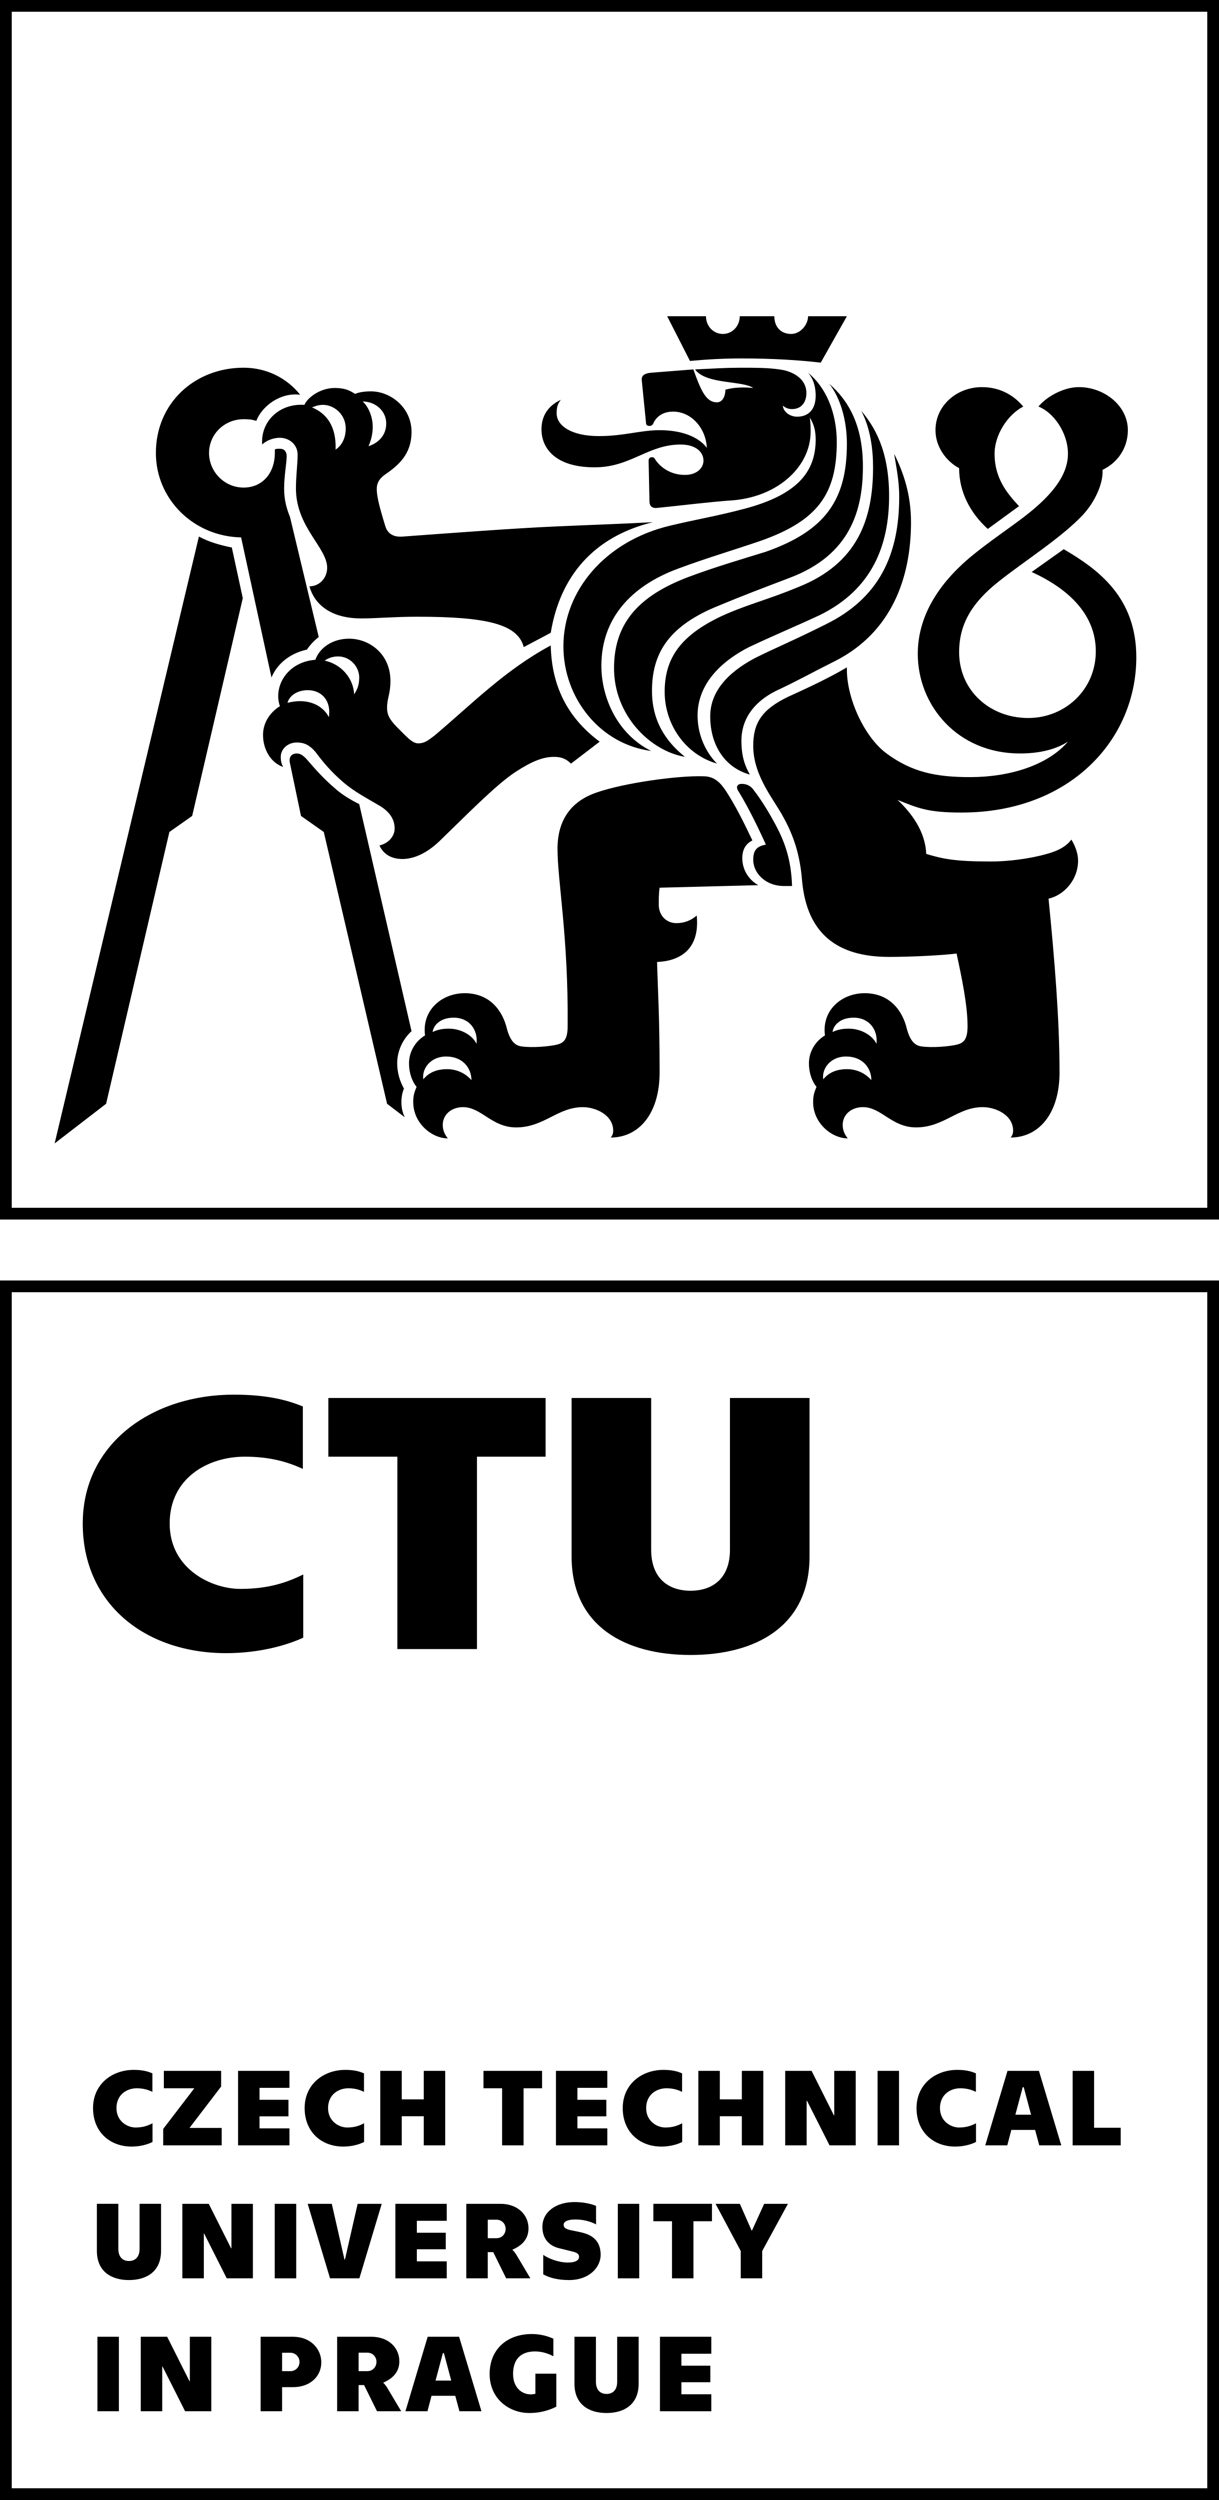 <?xml version="1.0" encoding="utf-8"?>
<!-- Generator: Adobe Illustrator 15.0.0, SVG Export Plug-In . SVG Version: 6.00 Build 0)  -->
<!DOCTYPE svg PUBLIC "-//W3C//DTD SVG 1.1//EN" "http://www.w3.org/Graphics/SVG/1.1/DTD/svg11.dtd">
<svg version="1.1" id="Layer_1" xmlns="http://www.w3.org/2000/svg" xmlns:xlink="http://www.w3.org/1999/xlink" x="0px" y="0px"
	 width="141.02px" height="289.094px" viewBox="0 0 141.02 289.094" enable-background="new 0 0 141.02 289.094"
	 xml:space="preserve">
<g>
	<g>
		<path d="M141.02,141.022H0V0h141.02V141.022z M1.357,139.664h138.306V1.356H1.357V139.664z"/>
	</g>
	<g>
		<path d="M23.011,62.043c1.074,0.587,2.343,0.977,3.807,1.269l1.269,5.857l-5.857,25.184l-2.635,1.854l-7.32,31.429l-5.955,4.587
			L23.011,62.043z M27.892,62.141c-5.466-0.098-9.859-4.393-9.859-9.761c0-5.759,4.49-9.859,10.151-9.859
			c2.635,0,4.978,1.171,6.539,3.124c-2.244-0.292-4.392,1.269-5.075,3.026c-0.585-0.195-1.074-0.195-1.464-0.195
			c-2.245,0-4.002,1.757-4.002,3.904c0,2.147,1.758,4.002,4.002,4.002c2.245,0,3.612-1.758,3.612-4.002c0-0.098,0-0.292,0-0.39
			c0.097-0.099,0.292-0.099,0.585-0.099c0.39,0,0.781,0.196,0.781,0.879c0,0.781-0.293,2.245-0.293,3.709
			c0,1.366,0.293,2.342,0.683,3.318l3.32,13.861c-0.489,0.391-0.977,0.878-1.368,1.464c-1.854,0.391-3.416,1.562-4.098,3.221
			L27.892,62.141z M48.292,71.316c-2.83,0-4.588,0.196-6.541,0.196c-3.025,0-5.27-1.27-5.953-3.71c1.171,0,2.049-0.976,2.049-2.147
			c0-2.343-3.611-4.685-3.611-9.175c0-1.464,0.195-2.831,0.195-3.904c0-1.171-0.976-1.952-2.05-1.952
			c-0.878,0-1.659,0.39-2.05,0.781c-0.195-2.733,2.05-4.783,4.881-4.588c0.39-0.878,1.854-1.953,3.514-1.953
			c1.171,0,1.757,0.293,2.343,0.684c0.488-0.195,1.073-0.293,1.854-0.293c2.245,0,4.685,1.855,4.685,4.685
			c0,2.636-1.562,3.904-3.123,4.979c-0.781,0.586-0.976,1.171-0.878,2.049c0.097,1.074,0.683,2.929,0.976,3.905
			c0.292,0.878,0.976,1.269,2.05,1.171c5.368-0.391,13.079-0.975,17.764-1.171c4.393-0.195,7.517-0.293,11.128-0.488
			c-6.834,1.659-10.738,6.247-11.811,12.788l-3.124,1.657C59.907,72.193,56.393,71.316,48.292,71.316z M43.899,97.769
			c1.171-0.294,1.756-1.172,1.756-1.952c0-1.172-0.683-1.952-1.562-2.538c-1.464-0.88-3.025-1.659-4.392-2.831
			c-1.465-1.269-2.343-2.342-3.221-3.515c-0.683-0.779-1.269-1.073-2.148-1.073c-1.073,0-1.854,0.781-1.854,1.659
			c0,0.488,0.098,0.881,0.292,1.173c-1.464-0.488-2.342-2.051-2.342-3.71c0-1.562,0.977-2.732,1.952-3.318
			c-0.097-0.292-0.195-0.684-0.195-1.172c0-2.05,1.659-4.002,4.295-4.195c0.488-1.368,1.953-2.442,3.905-2.442
			c2.342,0,4.782,1.758,4.782,4.882c0,1.562-0.39,1.952-0.39,3.122c0,0.684,0.195,1.27,1.171,2.246
			c1.172,1.172,1.757,1.854,2.44,1.854c0.684,0,1.074-0.292,1.854-0.878c4.392-3.708,8.199-7.613,13.471-10.443
			c0.098,4.586,1.854,8.298,5.661,11.127l-3.319,2.538c-0.585-0.586-1.171-0.782-1.952-0.782c-1.269,0-2.538,0.488-4.49,1.759
			c-2.246,1.464-5.954,5.27-8.589,7.808c-1.465,1.464-3.026,2.245-4.49,2.245C45.364,99.33,44.387,98.843,43.899,97.769z
			 M35.602,79.81c-1.269,0-2.147,0.682-2.342,1.464c0.39-0.099,0.879-0.196,1.463-0.196c1.465,0,2.734,0.685,3.32,1.856
			C38.336,81.077,37.262,79.81,35.602,79.81z M44.778,127.636l-7.321-31.429l-2.636-1.854l-1.269-6.052
			c-0.194-0.782,0.196-1.172,0.781-1.172c0.39,0,0.684,0.196,1.074,0.586c1.269,1.464,2.05,2.342,3.417,3.514
			c0.781,0.685,1.756,1.269,2.733,1.756l6.051,26.257c-0.975,0.879-1.659,2.246-1.659,3.708c0,1.076,0.294,2.052,0.781,2.93
			c-0.195,0.488-0.293,0.977-0.293,1.562c0,0.584,0.098,1.172,0.39,1.756L44.778,127.636z M39.995,49.549
			c0-1.659-1.367-2.733-2.636-2.733c-0.585,0-0.976,0.196-1.268,0.293c1.659,0.684,2.83,2.147,2.733,4.881
			C39.702,51.404,39.995,50.428,39.995,49.549z M41.557,78.344c0-1.269-1.074-2.438-2.441-2.438c-0.78,0-1.269,0.292-1.561,0.486
			c1.854,0.392,3.318,1.952,3.416,3.905C41.264,79.81,41.557,79.321,41.557,78.344z M44.681,48.965c0-1.465-1.27-2.539-2.733-2.539
			c0.584,0.488,1.171,1.66,1.171,2.929c0,0.584-0.098,1.366-0.489,2.245C43.802,51.209,44.681,50.33,44.681,48.965z M47.804,127.441
			c0-0.684,0.097-1.074,0.391-1.758c-0.489-0.584-0.879-1.562-0.879-2.734c0-1.17,0.585-2.438,1.854-3.22
			c-0.391-2.928,1.952-4.88,4.588-4.88c2.928,0,4.392,2.05,4.881,4.1c0.39,1.465,0.976,1.952,1.66,2.049
			c1.268,0.195,3.317,0,4.098-0.194c0.879-0.196,1.27-0.684,1.27-2.148c0.098-10.247-1.172-16.789-1.172-20.497
			c0-4.002,2.245-5.76,4.588-6.539c3.123-1.074,9.273-1.952,12.298-1.854c1.366,0,2.05,0.878,2.636,1.756
			c1.072,1.66,1.952,3.416,3.024,5.662c-0.78,0.39-1.17,1.074-1.17,2.05c0,1.366,0.779,2.538,1.854,3.124l-11.419,0.292
			c-0.099,0.684-0.099,1.368-0.099,1.952c0,1.27,0.88,2.147,2.05,2.147c0.878,0,1.66-0.292,2.344-0.878
			c0.391,4.002-2.052,5.27-4.587,5.368c0.096,3.611,0.292,6.245,0.292,12.787c0,4.684-2.343,7.514-5.662,7.514
			c0.197-0.194,0.294-0.486,0.294-0.78c0-1.854-2.05-2.733-3.514-2.733c-2.929,0-4.49,2.344-7.712,2.344
			c-2.83,0-4.002-2.344-6.149-2.344c-1.367,0-2.343,0.88-2.343,2.05c0,0.586,0.195,1.074,0.586,1.562
			C49.95,131.637,47.804,129.881,47.804,127.441z M51.61,122.17c-1.854,0-2.832,1.464-2.635,2.636
			c0.39-0.488,1.171-1.172,2.733-1.172c1.268,0,2.244,0.586,2.83,1.27C54.538,123.537,53.562,122.17,51.61,122.17z M52.489,117.68
			c-1.562,0-2.343,0.878-2.441,1.66c0.39-0.196,0.976-0.391,1.854-0.391c1.562,0,2.831,0.879,3.222,1.757
			C55.319,119.144,54.343,117.68,52.489,117.68z M65.177,74.733c0-6.443,4.882-12.201,12.396-13.959
			c2.832-0.683,5.271-1.074,8.59-1.952c6.247-1.659,8.199-4.392,8.199-8.004c0-0.976-0.195-1.757-0.684-2.538
			c0.098,0.585,0.098,1.074,0.098,1.659c0,3.904-3.611,7.418-8.882,7.907c-2.831,0.195-5.855,0.585-8.785,0.879
			c-0.682,0.097-0.976-0.196-0.976-0.781l-0.099-4.686c0-0.196,0.099-0.39,0.393-0.39c0.193,0,0.292,0.097,0.39,0.292
			c0.586,0.879,1.756,1.757,3.416,1.757c1.367,0,2.147-0.781,2.147-1.659c0-0.977-0.878-1.854-2.636-1.854
			c-3.808,0-5.76,2.636-9.956,2.636c-4.587,0-6.149-2.246-6.149-4.393c0-1.757,0.975-2.831,2.245-3.416
			c-0.391,0.488-0.489,0.878-0.489,1.562c0,1.464,1.758,2.635,4.881,2.635c2.927,0,4.781-0.683,7.027-0.683
			c2.928,0,4.686,0.976,5.466,2.049c-0.099-2.245-1.759-4.197-3.904-4.197c-1.464,0-2.05,0.879-2.246,1.269
			c-0.096,0.292-0.292,0.391-0.487,0.391c-0.196,0-0.391-0.098-0.391-0.292l-0.488-4.881c-0.098-0.585,0.196-0.878,0.977-0.976
			l4.978-0.391c0.878,2.44,1.464,3.807,2.734,3.807c0.682,0,0.976-0.781,0.976-1.463c1.074-0.294,2.147-0.294,3.22-0.197
			c-1.268-0.878-5.466-0.39-6.733-2.146c2.05-0.098,3.611-0.196,5.271-0.196c1.658,0,3.122,0,4.488,0.196
			c1.562,0.195,3.123,1.074,3.123,2.733c0,1.073-0.584,1.854-1.659,1.854c-0.391,0-0.683-0.098-1.074-0.391
			c0.098,0.781,0.88,1.27,1.66,1.27c1.27,0,2.147-0.781,2.147-2.441c0-0.879-0.195-1.854-0.878-2.635
			c2.05,1.659,3.318,4.587,3.318,8.003c0,5.955-2.146,9.078-8.784,11.421c-3.418,1.17-6.149,1.952-9.567,3.221
			c-5.562,2.049-8.881,5.857-8.881,11.225c0,3.71,1.853,7.907,5.759,9.859C69.375,86.055,65.177,80.688,65.177,74.733z
			 M71.034,77.27c0-5.271,2.928-8.393,8.588-10.542c3.124-1.171,6.149-2.049,8.979-2.927c6.932-2.44,9.372-6.053,9.372-12.494
			c0-2.733-0.782-5.369-2.05-6.931c2.147,1.855,3.903,4.685,3.903,9.565c0,5.076-1.464,10.249-8.491,12.884
			c-3.318,1.27-5.174,1.952-8.688,3.416c-5.466,2.344-7.222,5.466-7.222,9.664c0,4.002,2.146,6.248,3.806,7.613
			C75.23,86.837,71.034,82.735,71.034,77.27z M76.891,80.003c0-3.903,1.854-6.539,6.636-8.784c3.027-1.367,5.271-1.855,8.785-3.319
			c6.93-2.734,8.688-7.906,8.688-13.86c0-2.05-0.292-4.491-1.368-6.541c1.467,1.757,3.223,4.491,3.223,9.858
			c0,5.564-1.854,10.738-8.004,13.763c-2.928,1.367-4.88,2.149-8.2,3.708c-3.806,1.954-5.953,4.687-5.953,7.906
			c0,2.54,1.172,4.491,2.246,5.565C79.232,87.227,76.891,83.713,76.891,80.003z M85.771,41.448c-1.951,0-3.903,0.098-5.953,0.292
			l-2.636-5.172h4.489c0,1.171,0.88,2.049,1.952,2.049c1.074,0,1.952-0.878,1.952-2.049h4.004c0,1.268,0.779,2.049,1.951,2.049
			c1.072,0,1.952-1.073,1.952-2.049h4.49l-3.026,5.369C92.506,41.644,89.384,41.448,85.771,41.448z M82.162,82.835
			c0-2.733,1.854-4.978,5.172-6.735c2.342-1.172,4.294-1.952,8.199-3.906c6.148-3.024,8.492-8.002,8.492-14.738
			c0-1.757-0.294-3.221-0.586-4.977c1.073,2.146,1.951,4.685,1.951,7.906c0,6.441-2.243,12.689-8.688,16.007
			c-2.731,1.368-4.294,2.246-6.344,3.222c-3.123,1.366-4.588,3.514-4.588,6.052c0,1.952,0.488,3.026,0.977,3.904
			C83.918,88.789,82.162,86.249,82.162,82.835z M87.138,99.427c0-0.977,0.294-1.561,1.464-1.756
			c-1.365-3.026-2.439-4.979-3.22-6.248c-0.294-0.488,0-0.78,0.39-0.78c0.586,0,1.074,0.196,1.465,0.78
			c0.684,0.88,1.562,2.246,2.245,3.514c1.269,2.246,2.05,4.394,2.146,7.518h-0.977C88.602,102.454,87.138,100.988,87.138,99.427z
			 M94.067,127.441c0-0.684,0.099-1.074,0.393-1.758c-0.488-0.584-0.878-1.562-0.878-2.734c0-1.17,0.584-2.438,1.854-3.22
			c-0.39-2.928,1.952-4.88,4.588-4.88c2.928,0,4.392,2.05,4.88,4.1c0.39,1.465,0.976,1.952,1.66,2.049
			c1.268,0.195,3.317,0,4.098-0.194c0.88-0.196,1.27-0.684,1.27-2.148c0-2.439-0.682-5.659-1.27-8.394
			c-1.464,0.194-5.076,0.391-7.808,0.391c-6.052,0-9.468-2.732-10.054-8.688c-0.196-2.44-0.685-4.782-2.148-7.418
			c-1.071-2.05-3.514-4.782-3.514-8.298c0-2.634,0.977-4.195,4.004-5.66c2.146-0.976,4.684-2.147,6.832-3.415
			c-0.099,3.415,1.952,8.003,4.588,9.955c2.928,2.148,5.659,2.734,9.661,2.734c4.588,0,8.979-1.368,11.323-4.101
			c-1.365,0.878-3.222,1.366-5.563,1.366c-7.224,0-11.81-5.563-11.81-11.518c0-4.295,2.342-8.103,6.246-11.323
			c3.222-2.636,6.149-4.294,8.394-6.54c1.464-1.464,2.733-3.221,2.733-5.27c0-2.441-1.659-4.783-3.415-5.466
			c0.976-1.171,2.928-2.246,4.684-2.246c2.93,0,5.661,2.147,5.661,4.979c0,2.146-1.268,3.806-2.928,4.587
			c0.099,1.66-0.976,3.806-2.243,5.174c-2.442,2.635-6.933,5.466-9.86,7.809c-2.928,2.342-4.489,4.783-4.489,8.101
			c0,4.394,3.514,7.613,8.004,7.613c4.195,0,7.808-3.22,7.808-7.712c0-4.099-2.929-7.125-7.418-9.173l3.71-2.636
			c4.002,2.342,8.394,5.563,8.394,12.494c0,9.565-7.71,17.959-20.203,17.959c-3.906,0-4.979-0.486-7.42-1.464
			c1.562,1.464,3.222,3.611,3.318,6.247c1.951,0.586,3.319,0.878,7.518,0.878c1.854,0,4.392-0.292,6.441-0.878
			c1.464-0.392,2.342-0.976,2.83-1.659c0.487,0.781,0.779,1.659,0.779,2.439c0,2.246-1.657,4.002-3.415,4.394
			c0.684,6.93,1.27,13.859,1.27,20.107c0,4.684-2.342,7.514-5.662,7.514c0.196-0.194,0.294-0.486,0.294-0.78
			c0-1.854-2.05-2.733-3.514-2.733c-2.93,0-4.491,2.344-7.712,2.344c-2.829,0-4.001-2.344-6.149-2.344
			c-1.366,0-2.342,0.88-2.342,2.05c0,0.586,0.194,1.074,0.586,1.562C96.218,131.637,94.067,129.881,94.067,127.441z M97.875,122.17
			c-1.855,0-2.829,1.464-2.636,2.636c0.391-0.488,1.172-1.172,2.734-1.172c1.268,0,2.244,0.586,2.83,1.27
			C100.804,123.537,99.827,122.17,97.875,122.17z M98.753,117.68c-1.562,0-2.342,0.878-2.439,1.66
			c0.39-0.196,0.976-0.391,1.855-0.391c1.562,0,2.83,0.879,3.221,1.757C101.585,119.144,100.609,117.68,98.753,117.68z
			 M110.955,54.137c-1.464-0.781-2.734-2.439-2.734-4.392c0-2.831,2.44-4.979,5.37-4.979c2.244,0,3.806,1.074,4.781,2.246
			c-1.854,0.976-3.317,3.318-3.317,5.466c0,2.83,1.464,4.587,2.83,6.051l-3.612,2.636C112.223,59.31,110.955,56.87,110.955,54.137z"
			/>
	</g>
	<g>
		<path d="M141.02,289.092H0V148.071h141.02V289.092z M1.357,287.736h138.306V149.43H1.357V287.736z"/>
	</g>
	<g>
		<path d="M10.763,243.774c0-2.747,2.167-4.421,4.713-4.421c1.013,0,1.648,0.177,2.154,0.405v2.141
			c-0.481-0.239-1.026-0.418-1.812-0.418c-1.153,0-2.344,0.735-2.344,2.293c0,1.559,1.305,2.244,2.205,2.244
			c0.899,0,1.47-0.229,1.964-0.494v2.166c-0.519,0.267-1.381,0.533-2.408,0.533C12.702,248.224,10.763,246.524,10.763,243.774z"/>
		<path d="M18.88,246.182l3.598-4.7h-3.523v-2.015h6.627v1.812l-3.662,4.789h3.726v2.015H18.88V246.182z"/>
		<path d="M27.542,239.467h5.942v1.964h-3.459v1.382h3.344v1.913h-3.344v1.393h3.459v1.964h-5.942V239.467z"/>
	</g>
	<g>
		<path d="M35.241,243.774c0-2.747,2.166-4.421,4.713-4.421c1.013,0,1.646,0.177,2.154,0.405v2.141
			c-0.482-0.239-1.027-0.418-1.812-0.418c-1.153,0-2.344,0.735-2.344,2.293c0,1.559,1.304,2.244,2.204,2.244
			c0.901,0,1.47-0.229,1.964-0.494v2.166c-0.519,0.267-1.38,0.533-2.407,0.533C37.179,248.224,35.241,246.524,35.241,243.774z"/>
	</g>
	<g>
		<path d="M46.475,239.467v3.295h2.547v-3.295h2.483v8.615h-2.483v-3.368h-2.547v3.368h-2.483v-8.615H46.475z"/>
		<path d="M58.086,241.481h-2.154v-2.015h6.778v2.015h-2.141v6.601h-2.483V241.481z"/>
		<path d="M64.316,239.467h5.941v1.964h-3.458v1.382h3.345v1.913h-3.345v1.393h3.458v1.964h-5.941V239.467z"/>
	</g>
	<g>
		<path d="M72.04,243.774c0-2.747,2.167-4.421,4.713-4.421c1.016,0,1.648,0.177,2.154,0.405v2.141
			c-0.48-0.239-1.027-0.418-1.812-0.418c-1.154,0-2.344,0.735-2.344,2.293c0,1.559,1.306,2.244,2.205,2.244s1.47-0.229,1.964-0.494
			v2.166c-0.52,0.267-1.382,0.533-2.407,0.533C73.979,248.224,72.04,246.524,72.04,243.774z"/>
	</g>
	<g>
		<path d="M83.273,239.467v3.295h2.548v-3.295h2.482v8.615h-2.482v-3.368h-2.548v3.368H80.79v-8.615H83.273z"/>
		<path d="M90.834,239.467h3.054l2.583,5.145h0.039v-5.145h2.482v8.615h-3.027l-2.61-5.168h-0.037v5.168h-2.483V239.467z"/>
		<path d="M101.521,239.467h2.483v8.615h-2.483V239.467z"/>
	</g>
	<g>
		<path d="M106.028,243.774c0-2.747,2.167-4.421,4.713-4.421c1.014,0,1.648,0.177,2.155,0.405v2.141
			c-0.481-0.239-1.026-0.418-1.812-0.418c-1.152,0-2.344,0.735-2.344,2.293c0,1.559,1.306,2.244,2.205,2.244s1.47-0.229,1.964-0.494
			v2.166c-0.52,0.267-1.382,0.533-2.409,0.533C107.968,248.224,106.028,246.524,106.028,243.774z"/>
	</g>
	<g>
		<path d="M119.746,246.297h-2.749l-0.469,1.785h-2.548l2.573-8.615h3.636l2.585,8.615h-2.546L119.746,246.297z M119.278,244.535
			l-0.849-3.181h-0.116l-0.849,3.181H119.278z"/>
		<path d="M124.087,239.467h2.483v6.577h3.079v2.038h-5.562V239.467z"/>
	</g>
	<g>
		<path d="M11.207,260.276v-5.435h2.483v5.207c0,0.976,0.532,1.407,1.229,1.407c0.696,0,1.229-0.432,1.229-1.407v-5.207h2.483v5.435
			c0,2.408-1.685,3.382-3.712,3.382C12.891,263.658,11.207,262.685,11.207,260.276z"/>
		<path d="M21.097,254.842h3.053l2.585,5.145h0.038v-5.145h2.483v8.615h-3.028l-2.609-5.17H23.58v5.17h-2.483V254.842z"/>
		<path d="M31.783,254.842h2.484v8.615h-2.484V254.842z"/>
		<path d="M35.594,254.842h2.788l1.47,6.447h0.052l1.47-6.447h2.787l-2.585,8.615H38.18L35.594,254.842z"/>
		<path d="M45.739,254.842h5.943v1.963h-3.459v1.38h3.345v1.915h-3.345v1.394h3.459v1.964h-5.943V254.842z"/>
		<path d="M53.944,254.842h3.953c2.016,0,3.243,1.291,3.243,2.838c0,1.47-1.076,2.116-1.836,2.457l-0.013,0.051
			c0.114,0.076,0.316,0.329,0.481,0.607l1.583,2.662h-2.8l-1.495-3.028h-0.633v3.028h-2.484V254.842z M57.429,258.819
			c0.672,0,1.065-0.532,1.065-1.077s-0.393-1.064-1.065-1.064h-1v2.142H57.429z"/>
		<path d="M62.847,263v-2.256c0.558,0.395,1.71,0.888,2.851,0.888c0.836,0,1.292-0.241,1.292-0.672c0-0.341-0.317-0.494-0.785-0.607
			c-0.558-0.14-0.9-0.216-1.546-0.381c-1.165-0.29-1.913-1.126-1.913-2.457c0-1.75,1.583-2.877,3.725-2.877
			c1.014,0,1.925,0.204,2.484,0.445v2.14c-0.431-0.241-1.305-0.57-2.356-0.57c-0.963,0-1.395,0.241-1.395,0.621
			c0,0.329,0.253,0.494,0.836,0.621c0.431,0.089,0.748,0.14,1.318,0.278c1.406,0.343,2.129,1.166,2.129,2.571
			c0,1.433-1.306,2.914-3.663,2.914C64.532,263.658,63.543,263.392,62.847,263z"/>
		<path d="M71.47,254.842h2.482v8.615H71.47V254.842z"/>
	</g>
	<g>
		<path d="M77.741,256.856h-2.156v-2.015h6.779v2.015h-2.141v6.601h-2.482V256.856z"/>
	</g>
	<g>
		<path d="M85.693,260.302l-2.914-5.46h2.812l1.355,3.078h0.052l1.405-3.078h2.749l-2.977,5.46v3.155h-2.483V260.302z"/>
	</g>
	<g>
		<path d="M11.27,270.214h2.484v8.615H11.27V270.214z"/>
		<path d="M16.285,270.214h3.053l2.584,5.145h0.039v-5.145h2.483v8.615h-3.029l-2.61-5.168h-0.038v5.168h-2.483V270.214z"/>
	</g>
	<g>
		<path d="M30.151,270.214h3.75c2.015,0,3.269,1.382,3.269,2.965c0,1.584-1.254,2.863-3.269,2.863h-1.267v2.787h-2.483V270.214z
			 M33.611,274.192c0.544,0,1.039-0.443,1.039-1.064c0-0.607-0.495-1.064-1.039-1.064h-0.977v2.129H33.611z"/>
		<path d="M39.002,270.214h3.954c2.014,0,3.243,1.291,3.243,2.838c0,1.47-1.078,2.116-1.837,2.459l-0.012,0.05
			c0.112,0.076,0.315,0.329,0.48,0.609l1.584,2.659h-2.8l-1.496-3.028h-0.633v3.028h-2.484V270.214z M42.487,274.192
			c0.671,0,1.065-0.531,1.065-1.076s-0.394-1.064-1.065-1.064h-1v2.141H42.487z"/>
		<path d="M52.669,277.044h-2.75l-0.468,1.785h-2.547l2.572-8.615h3.636l2.585,8.615H53.15L52.669,277.044z M52.2,275.282
			l-0.849-3.181h-0.115l-0.849,3.181H52.2z"/>
		<path d="M56.642,274.521c0-2.812,1.963-4.623,4.891-4.623c1.141,0,1.976,0.315,2.484,0.543v2.028
			c-0.469-0.253-1.23-0.559-2.117-0.559c-1.609,0-2.545,0.862-2.545,2.61c0,1.623,1.063,2.357,2.026,2.357
			c0.19,0,0.379-0.025,0.558-0.064v-2.33h2.42v3.813c-0.519,0.267-1.584,0.735-3.118,0.735
			C58.834,279.033,56.642,277.334,56.642,274.521z"/>
	</g>
	<g>
		<path d="M66.457,275.65v-5.437h2.483v5.209c0,0.974,0.532,1.405,1.23,1.405c0.696,0,1.228-0.432,1.228-1.405v-5.209h2.483v5.437
			c0,2.406-1.686,3.383-3.71,3.383C68.142,279.033,66.457,278.057,66.457,275.65z"/>
	</g>
	<g>
		<path d="M76.346,270.214h5.941v1.964h-3.459v1.382h3.346v1.912h-3.346v1.394h3.459v1.964h-5.941V270.214z"/>
	</g>
	<g>
		<path d="M45.971,168.445v22.249h9.207v-22.249h7.938v-6.788H37.985v6.788H45.971z M75.332,161.657h-9.207v18.319
			c0,8.113,6.248,11.4,13.763,11.4s13.764-3.287,13.764-11.4v-18.319h-9.207v17.549c0,3.289-1.974,4.741-4.557,4.741
			c-2.585,0-4.557-1.452-4.557-4.741V161.657z M9.573,176.175c0,9.268,7.188,14.99,16.582,14.99c3.806,0,7-0.897,8.927-1.793v-7.305
			c-1.833,0.897-3.947,1.668-7.281,1.668c-3.335,0-8.173-2.309-8.173-7.561s4.415-7.729,8.688-7.729
			c2.914,0,4.933,0.598,6.719,1.409v-7.216c-1.88-0.771-4.228-1.366-7.986-1.366C17.606,161.272,9.573,166.909,9.573,176.175"/>
	</g>
</g>
</svg>
